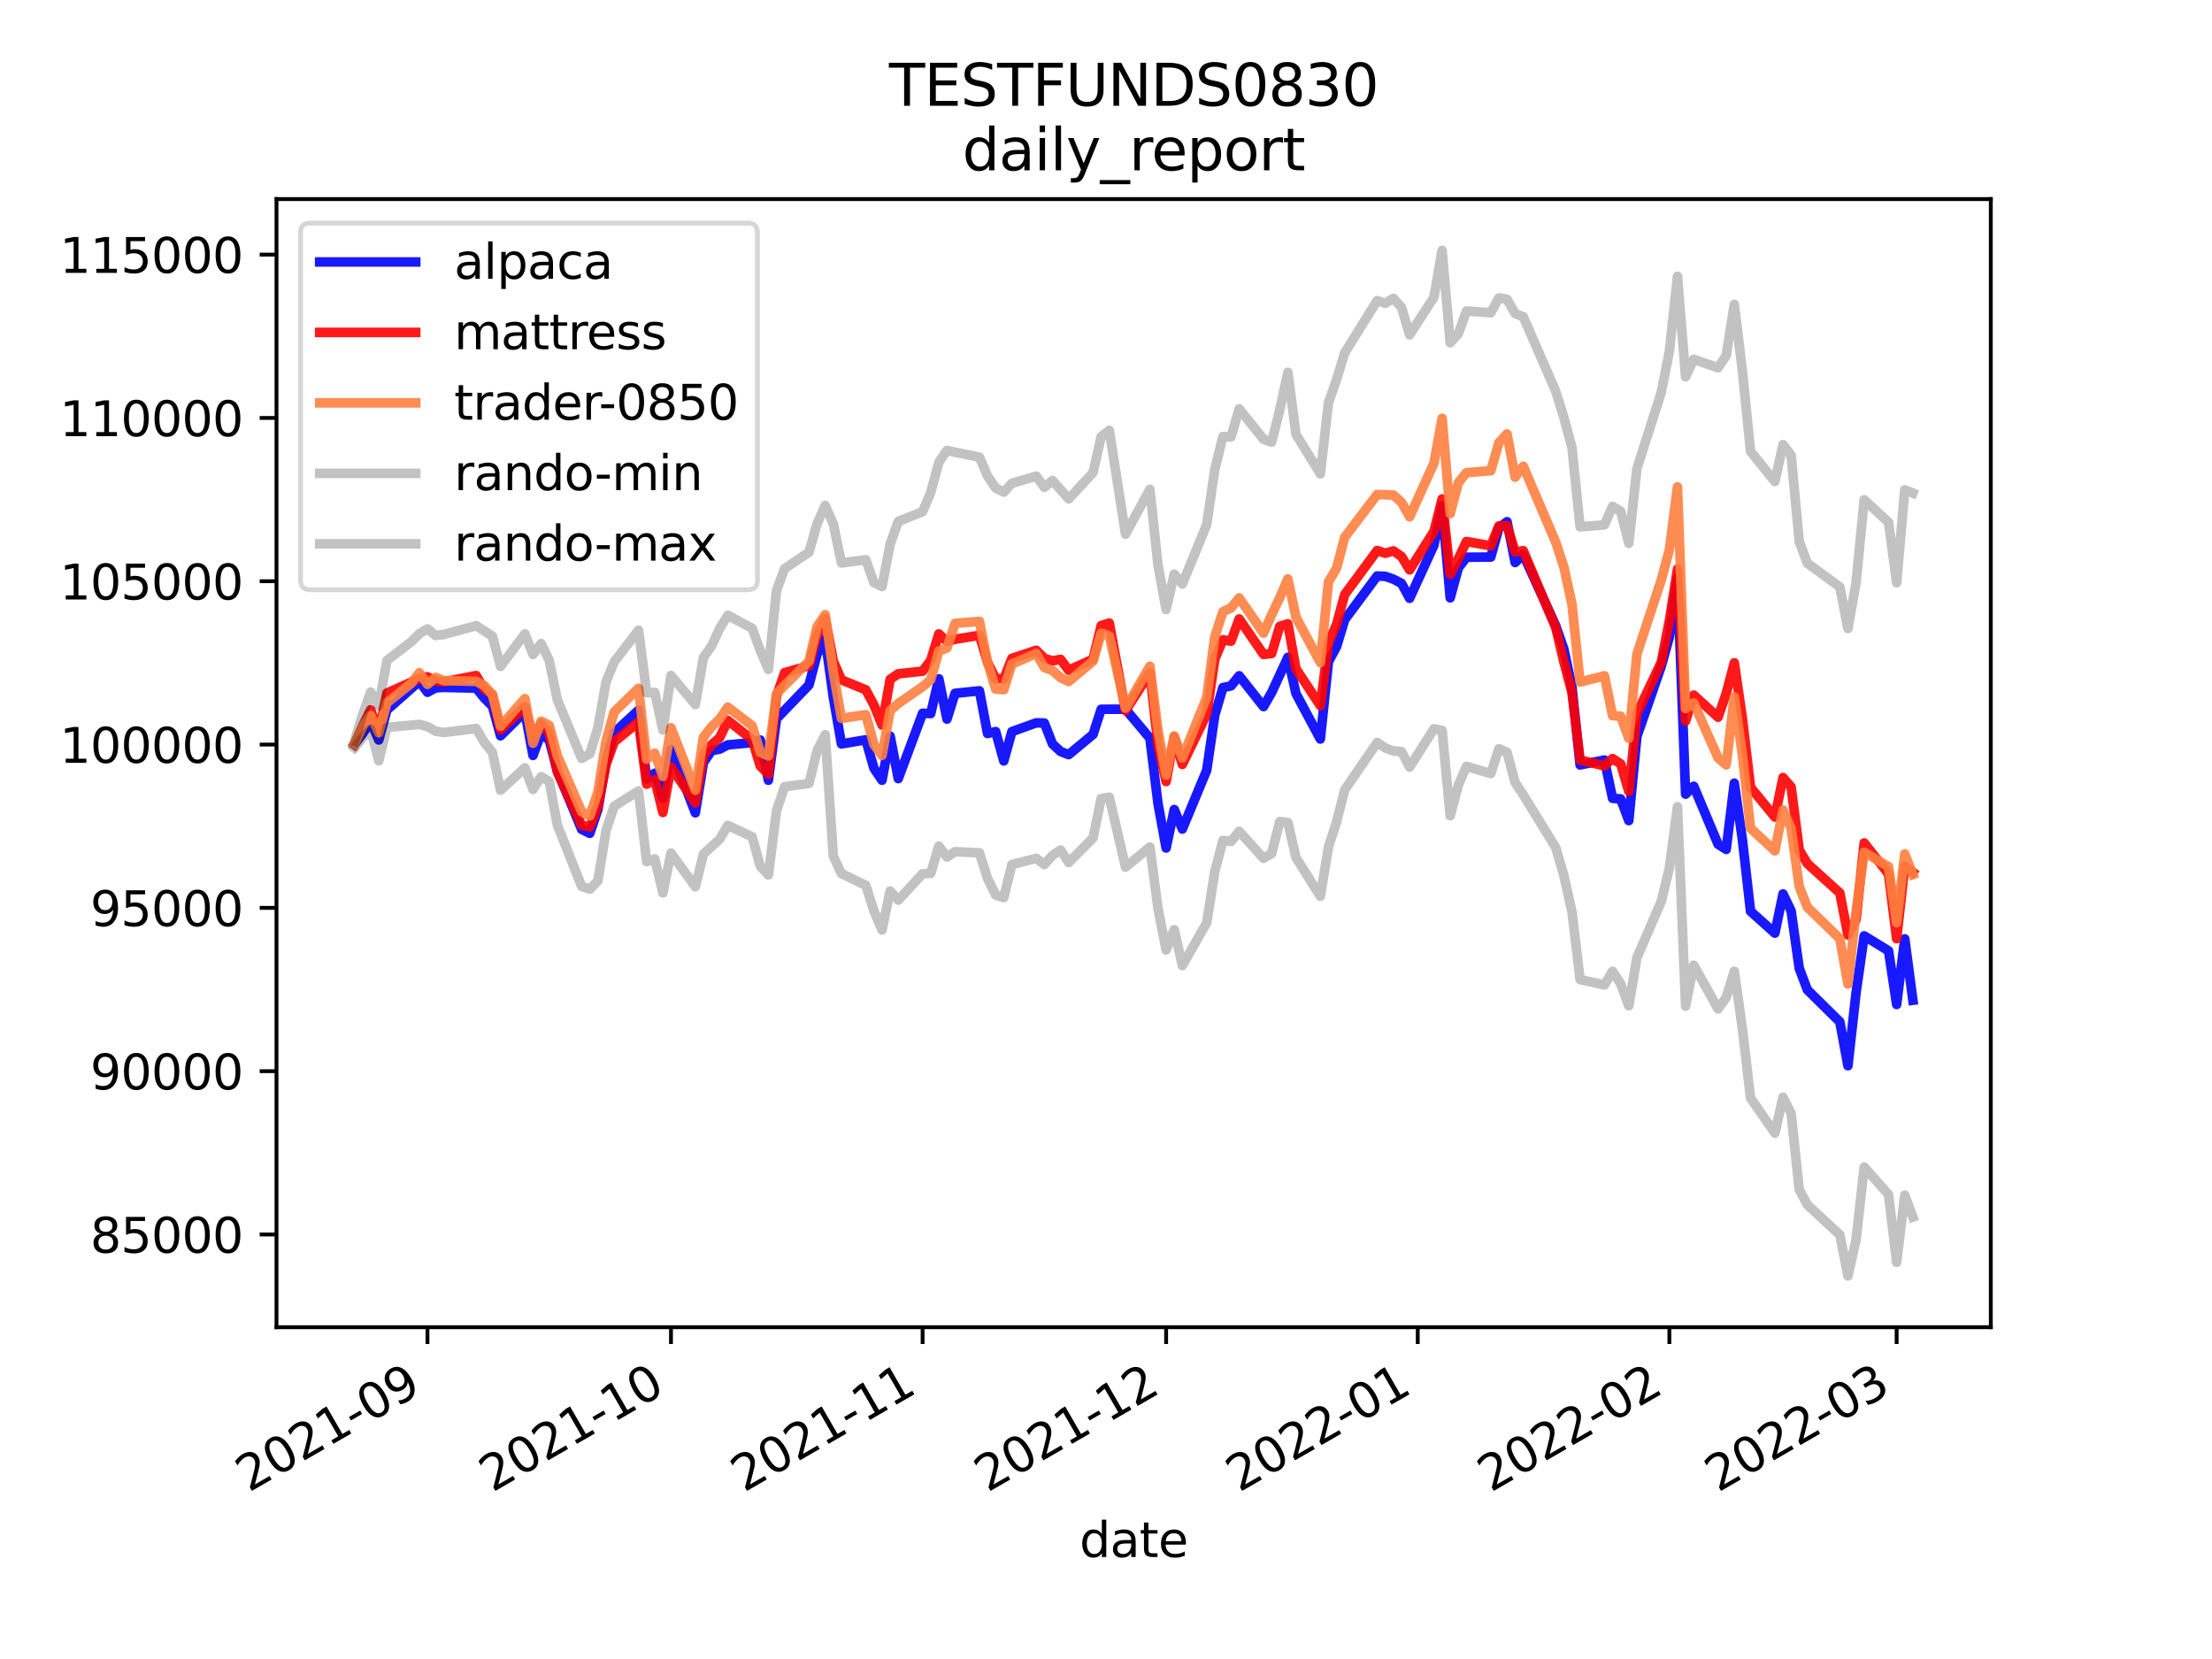 <?xml version="1.0" encoding="utf-8" standalone="no"?>
<!DOCTYPE svg PUBLIC "-//W3C//DTD SVG 1.1//EN"
  "http://www.w3.org/Graphics/SVG/1.1/DTD/svg11.dtd">
<svg height="345.6pt" version="1.1" viewBox="0 0 460.8 345.6" width="460.8pt" xmlns="http://www.w3.org/2000/svg" xmlns:xlink="http://www.w3.org/1999/xlink">
 <defs>
  <style type="text/css">*{stroke-linecap:butt;stroke-linejoin:round;}</style>
 </defs>
 <g id="figure_1">
  <g id="patch_1">
   <path d="M 0 345.6 
L 460.8 345.6 
L 460.8 0 
L 0 0 
z
" style="fill:#ffffff;"/>
  </g>
  <g id="axes_1">
   <g id="patch_2">
    <path d="M 57.6 276.48 
L 414.72 276.48 
L 414.72 41.472 
L 57.6 41.472 
z
" style="fill:#ffffff;"/>
   </g>
   <g id="matplotlib.axis_1">
    <g id="xtick_1">
     <g id="line2d_1">
      <defs>
       <path d="M 0 0 
L 0 3.5 
" id="mc2d775a2e8" style="stroke:#000000;stroke-width:0.8;"/>
      </defs>
      <g>
       <use style="stroke:#000000;stroke-width:0.8;" x="89.051" xlink:href="#mc2d775a2e8" y="276.48"/>
      </g>
     </g>
     <g id="text_1">
      <!-- 2021-09 -->
      <g transform="translate(51.826 310.952)rotate(-30)scale(0.1 -0.1)">
       <defs>
        <path d="M 1228 531 
L 3431 531 
L 3431 0 
L 469 0 
L 469 531 
Q 828 903 1448 1529 
Q 2069 2156 2228 2338 
Q 2531 2678 2651 2914 
Q 2772 3150 2772 3378 
Q 2772 3750 2511 3984 
Q 2250 4219 1831 4219 
Q 1534 4219 1204 4116 
Q 875 4013 500 3803 
L 500 4441 
Q 881 4594 1212 4672 
Q 1544 4750 1819 4750 
Q 2544 4750 2975 4387 
Q 3406 4025 3406 3419 
Q 3406 3131 3298 2873 
Q 3191 2616 2906 2266 
Q 2828 2175 2409 1742 
Q 1991 1309 1228 531 
z
" id="DejaVuSans-32" transform="scale(0.016)"/>
        <path d="M 2034 4250 
Q 1547 4250 1301 3770 
Q 1056 3291 1056 2328 
Q 1056 1369 1301 889 
Q 1547 409 2034 409 
Q 2525 409 2770 889 
Q 3016 1369 3016 2328 
Q 3016 3291 2770 3770 
Q 2525 4250 2034 4250 
z
M 2034 4750 
Q 2819 4750 3233 4129 
Q 3647 3509 3647 2328 
Q 3647 1150 3233 529 
Q 2819 -91 2034 -91 
Q 1250 -91 836 529 
Q 422 1150 422 2328 
Q 422 3509 836 4129 
Q 1250 4750 2034 4750 
z
" id="DejaVuSans-30" transform="scale(0.016)"/>
        <path d="M 794 531 
L 1825 531 
L 1825 4091 
L 703 3866 
L 703 4441 
L 1819 4666 
L 2450 4666 
L 2450 531 
L 3481 531 
L 3481 0 
L 794 0 
L 794 531 
z
" id="DejaVuSans-31" transform="scale(0.016)"/>
        <path d="M 313 2009 
L 1997 2009 
L 1997 1497 
L 313 1497 
L 313 2009 
z
" id="DejaVuSans-2d" transform="scale(0.016)"/>
        <path d="M 703 97 
L 703 672 
Q 941 559 1184 500 
Q 1428 441 1663 441 
Q 2288 441 2617 861 
Q 2947 1281 2994 2138 
Q 2813 1869 2534 1725 
Q 2256 1581 1919 1581 
Q 1219 1581 811 2004 
Q 403 2428 403 3163 
Q 403 3881 828 4315 
Q 1253 4750 1959 4750 
Q 2769 4750 3195 4129 
Q 3622 3509 3622 2328 
Q 3622 1225 3098 567 
Q 2575 -91 1691 -91 
Q 1453 -91 1209 -44 
Q 966 3 703 97 
z
M 1959 2075 
Q 2384 2075 2632 2365 
Q 2881 2656 2881 3163 
Q 2881 3666 2632 3958 
Q 2384 4250 1959 4250 
Q 1534 4250 1286 3958 
Q 1038 3666 1038 3163 
Q 1038 2656 1286 2365 
Q 1534 2075 1959 2075 
z
" id="DejaVuSans-39" transform="scale(0.016)"/>
       </defs>
       <use xlink:href="#DejaVuSans-32"/>
       <use x="63.623" xlink:href="#DejaVuSans-30"/>
       <use x="127.246" xlink:href="#DejaVuSans-32"/>
       <use x="190.869" xlink:href="#DejaVuSans-31"/>
       <use x="254.492" xlink:href="#DejaVuSans-2d"/>
       <use x="290.576" xlink:href="#DejaVuSans-30"/>
       <use x="354.199" xlink:href="#DejaVuSans-39"/>
      </g>
     </g>
    </g>
    <g id="xtick_2">
     <g id="line2d_2">
      <g>
       <use style="stroke:#000000;stroke-width:0.8;" x="139.778" xlink:href="#mc2d775a2e8" y="276.48"/>
      </g>
     </g>
     <g id="text_2">
      <!-- 2021-10 -->
      <g transform="translate(102.553 310.952)rotate(-30)scale(0.1 -0.1)">
       <use xlink:href="#DejaVuSans-32"/>
       <use x="63.623" xlink:href="#DejaVuSans-30"/>
       <use x="127.246" xlink:href="#DejaVuSans-32"/>
       <use x="190.869" xlink:href="#DejaVuSans-31"/>
       <use x="254.492" xlink:href="#DejaVuSans-2d"/>
       <use x="290.576" xlink:href="#DejaVuSans-31"/>
       <use x="354.199" xlink:href="#DejaVuSans-30"/>
      </g>
     </g>
    </g>
    <g id="xtick_3">
     <g id="line2d_3">
      <g>
       <use style="stroke:#000000;stroke-width:0.8;" x="192.196" xlink:href="#mc2d775a2e8" y="276.48"/>
      </g>
     </g>
     <g id="text_3">
      <!-- 2021-11 -->
      <g transform="translate(154.972 310.952)rotate(-30)scale(0.1 -0.1)">
       <use xlink:href="#DejaVuSans-32"/>
       <use x="63.623" xlink:href="#DejaVuSans-30"/>
       <use x="127.246" xlink:href="#DejaVuSans-32"/>
       <use x="190.869" xlink:href="#DejaVuSans-31"/>
       <use x="254.492" xlink:href="#DejaVuSans-2d"/>
       <use x="290.576" xlink:href="#DejaVuSans-31"/>
       <use x="354.199" xlink:href="#DejaVuSans-31"/>
      </g>
     </g>
    </g>
    <g id="xtick_4">
     <g id="line2d_4">
      <g>
       <use style="stroke:#000000;stroke-width:0.8;" x="242.924" xlink:href="#mc2d775a2e8" y="276.48"/>
      </g>
     </g>
     <g id="text_4">
      <!-- 2021-12 -->
      <g transform="translate(205.699 310.952)rotate(-30)scale(0.1 -0.1)">
       <use xlink:href="#DejaVuSans-32"/>
       <use x="63.623" xlink:href="#DejaVuSans-30"/>
       <use x="127.246" xlink:href="#DejaVuSans-32"/>
       <use x="190.869" xlink:href="#DejaVuSans-31"/>
       <use x="254.492" xlink:href="#DejaVuSans-2d"/>
       <use x="290.576" xlink:href="#DejaVuSans-31"/>
       <use x="354.199" xlink:href="#DejaVuSans-32"/>
      </g>
     </g>
    </g>
    <g id="xtick_5">
     <g id="line2d_5">
      <g>
       <use style="stroke:#000000;stroke-width:0.8;" x="295.342" xlink:href="#mc2d775a2e8" y="276.48"/>
      </g>
     </g>
     <g id="text_5">
      <!-- 2022-01 -->
      <g transform="translate(258.117 310.952)rotate(-30)scale(0.1 -0.1)">
       <use xlink:href="#DejaVuSans-32"/>
       <use x="63.623" xlink:href="#DejaVuSans-30"/>
       <use x="127.246" xlink:href="#DejaVuSans-32"/>
       <use x="190.869" xlink:href="#DejaVuSans-32"/>
       <use x="254.492" xlink:href="#DejaVuSans-2d"/>
       <use x="290.576" xlink:href="#DejaVuSans-30"/>
       <use x="354.199" xlink:href="#DejaVuSans-31"/>
      </g>
     </g>
    </g>
    <g id="xtick_6">
     <g id="line2d_6">
      <g>
       <use style="stroke:#000000;stroke-width:0.8;" x="347.76" xlink:href="#mc2d775a2e8" y="276.48"/>
      </g>
     </g>
     <g id="text_6">
      <!-- 2022-02 -->
      <g transform="translate(310.535 310.952)rotate(-30)scale(0.1 -0.1)">
       <use xlink:href="#DejaVuSans-32"/>
       <use x="63.623" xlink:href="#DejaVuSans-30"/>
       <use x="127.246" xlink:href="#DejaVuSans-32"/>
       <use x="190.869" xlink:href="#DejaVuSans-32"/>
       <use x="254.492" xlink:href="#DejaVuSans-2d"/>
       <use x="290.576" xlink:href="#DejaVuSans-30"/>
       <use x="354.199" xlink:href="#DejaVuSans-32"/>
      </g>
     </g>
    </g>
    <g id="xtick_7">
     <g id="line2d_7">
      <g>
       <use style="stroke:#000000;stroke-width:0.8;" x="395.105" xlink:href="#mc2d775a2e8" y="276.48"/>
      </g>
     </g>
     <g id="text_7">
      <!-- 2022-03 -->
      <g transform="translate(357.881 310.952)rotate(-30)scale(0.1 -0.1)">
       <defs>
        <path d="M 2597 2516 
Q 3050 2419 3304 2112 
Q 3559 1806 3559 1356 
Q 3559 666 3084 287 
Q 2609 -91 1734 -91 
Q 1441 -91 1130 -33 
Q 819 25 488 141 
L 488 750 
Q 750 597 1062 519 
Q 1375 441 1716 441 
Q 2309 441 2620 675 
Q 2931 909 2931 1356 
Q 2931 1769 2642 2001 
Q 2353 2234 1838 2234 
L 1294 2234 
L 1294 2753 
L 1863 2753 
Q 2328 2753 2575 2939 
Q 2822 3125 2822 3475 
Q 2822 3834 2567 4026 
Q 2313 4219 1838 4219 
Q 1578 4219 1281 4162 
Q 984 4106 628 3988 
L 628 4550 
Q 988 4650 1302 4700 
Q 1616 4750 1894 4750 
Q 2613 4750 3031 4423 
Q 3450 4097 3450 3541 
Q 3450 3153 3228 2886 
Q 3006 2619 2597 2516 
z
" id="DejaVuSans-33" transform="scale(0.016)"/>
       </defs>
       <use xlink:href="#DejaVuSans-32"/>
       <use x="63.623" xlink:href="#DejaVuSans-30"/>
       <use x="127.246" xlink:href="#DejaVuSans-32"/>
       <use x="190.869" xlink:href="#DejaVuSans-32"/>
       <use x="254.492" xlink:href="#DejaVuSans-2d"/>
       <use x="290.576" xlink:href="#DejaVuSans-30"/>
       <use x="354.199" xlink:href="#DejaVuSans-33"/>
      </g>
     </g>
    </g>
    <g id="text_8">
     <!-- date -->
     <g transform="translate(224.885 324.351)scale(0.1 -0.1)">
      <defs>
       <path d="M 2906 2969 
L 2906 4863 
L 3481 4863 
L 3481 0 
L 2906 0 
L 2906 525 
Q 2725 213 2448 61 
Q 2172 -91 1784 -91 
Q 1150 -91 751 415 
Q 353 922 353 1747 
Q 353 2572 751 3078 
Q 1150 3584 1784 3584 
Q 2172 3584 2448 3432 
Q 2725 3281 2906 2969 
z
M 947 1747 
Q 947 1113 1208 752 
Q 1469 391 1925 391 
Q 2381 391 2643 752 
Q 2906 1113 2906 1747 
Q 2906 2381 2643 2742 
Q 2381 3103 1925 3103 
Q 1469 3103 1208 2742 
Q 947 2381 947 1747 
z
" id="DejaVuSans-64" transform="scale(0.016)"/>
       <path d="M 2194 1759 
Q 1497 1759 1228 1600 
Q 959 1441 959 1056 
Q 959 750 1161 570 
Q 1363 391 1709 391 
Q 2188 391 2477 730 
Q 2766 1069 2766 1631 
L 2766 1759 
L 2194 1759 
z
M 3341 1997 
L 3341 0 
L 2766 0 
L 2766 531 
Q 2569 213 2275 61 
Q 1981 -91 1556 -91 
Q 1019 -91 701 211 
Q 384 513 384 1019 
Q 384 1609 779 1909 
Q 1175 2209 1959 2209 
L 2766 2209 
L 2766 2266 
Q 2766 2663 2505 2880 
Q 2244 3097 1772 3097 
Q 1472 3097 1187 3025 
Q 903 2953 641 2809 
L 641 3341 
Q 956 3463 1253 3523 
Q 1550 3584 1831 3584 
Q 2591 3584 2966 3190 
Q 3341 2797 3341 1997 
z
" id="DejaVuSans-61" transform="scale(0.016)"/>
       <path d="M 1172 4494 
L 1172 3500 
L 2356 3500 
L 2356 3053 
L 1172 3053 
L 1172 1153 
Q 1172 725 1289 603 
Q 1406 481 1766 481 
L 2356 481 
L 2356 0 
L 1766 0 
Q 1100 0 847 248 
Q 594 497 594 1153 
L 594 3053 
L 172 3053 
L 172 3500 
L 594 3500 
L 594 4494 
L 1172 4494 
z
" id="DejaVuSans-74" transform="scale(0.016)"/>
       <path d="M 3597 1894 
L 3597 1613 
L 953 1613 
Q 991 1019 1311 708 
Q 1631 397 2203 397 
Q 2534 397 2845 478 
Q 3156 559 3463 722 
L 3463 178 
Q 3153 47 2828 -22 
Q 2503 -91 2169 -91 
Q 1331 -91 842 396 
Q 353 884 353 1716 
Q 353 2575 817 3079 
Q 1281 3584 2069 3584 
Q 2775 3584 3186 3129 
Q 3597 2675 3597 1894 
z
M 3022 2063 
Q 3016 2534 2758 2815 
Q 2500 3097 2075 3097 
Q 1594 3097 1305 2825 
Q 1016 2553 972 2059 
L 3022 2063 
z
" id="DejaVuSans-65" transform="scale(0.016)"/>
      </defs>
      <use xlink:href="#DejaVuSans-64"/>
      <use x="63.477" xlink:href="#DejaVuSans-61"/>
      <use x="124.756" xlink:href="#DejaVuSans-74"/>
      <use x="163.965" xlink:href="#DejaVuSans-65"/>
     </g>
    </g>
   </g>
   <g id="matplotlib.axis_2">
    <g id="ytick_1">
     <g id="line2d_8">
      <defs>
       <path d="M 0 0 
L -3.5 0 
" id="m4d25ac4811" style="stroke:#000000;stroke-width:0.8;"/>
      </defs>
      <g>
       <use style="stroke:#000000;stroke-width:0.8;" x="57.6" xlink:href="#m4d25ac4811" y="257.164"/>
      </g>
     </g>
     <g id="text_9">
      <!-- 85000 -->
      <g transform="translate(18.788 260.963)scale(0.1 -0.1)">
       <defs>
        <path d="M 2034 2216 
Q 1584 2216 1326 1975 
Q 1069 1734 1069 1313 
Q 1069 891 1326 650 
Q 1584 409 2034 409 
Q 2484 409 2743 651 
Q 3003 894 3003 1313 
Q 3003 1734 2745 1975 
Q 2488 2216 2034 2216 
z
M 1403 2484 
Q 997 2584 770 2862 
Q 544 3141 544 3541 
Q 544 4100 942 4425 
Q 1341 4750 2034 4750 
Q 2731 4750 3128 4425 
Q 3525 4100 3525 3541 
Q 3525 3141 3298 2862 
Q 3072 2584 2669 2484 
Q 3125 2378 3379 2068 
Q 3634 1759 3634 1313 
Q 3634 634 3220 271 
Q 2806 -91 2034 -91 
Q 1263 -91 848 271 
Q 434 634 434 1313 
Q 434 1759 690 2068 
Q 947 2378 1403 2484 
z
M 1172 3481 
Q 1172 3119 1398 2916 
Q 1625 2713 2034 2713 
Q 2441 2713 2670 2916 
Q 2900 3119 2900 3481 
Q 2900 3844 2670 4047 
Q 2441 4250 2034 4250 
Q 1625 4250 1398 4047 
Q 1172 3844 1172 3481 
z
" id="DejaVuSans-38" transform="scale(0.016)"/>
        <path d="M 691 4666 
L 3169 4666 
L 3169 4134 
L 1269 4134 
L 1269 2991 
Q 1406 3038 1543 3061 
Q 1681 3084 1819 3084 
Q 2600 3084 3056 2656 
Q 3513 2228 3513 1497 
Q 3513 744 3044 326 
Q 2575 -91 1722 -91 
Q 1428 -91 1123 -41 
Q 819 9 494 109 
L 494 744 
Q 775 591 1075 516 
Q 1375 441 1709 441 
Q 2250 441 2565 725 
Q 2881 1009 2881 1497 
Q 2881 1984 2565 2268 
Q 2250 2553 1709 2553 
Q 1456 2553 1204 2497 
Q 953 2441 691 2322 
L 691 4666 
z
" id="DejaVuSans-35" transform="scale(0.016)"/>
       </defs>
       <use xlink:href="#DejaVuSans-38"/>
       <use x="63.623" xlink:href="#DejaVuSans-35"/>
       <use x="127.246" xlink:href="#DejaVuSans-30"/>
       <use x="190.869" xlink:href="#DejaVuSans-30"/>
       <use x="254.492" xlink:href="#DejaVuSans-30"/>
      </g>
     </g>
    </g>
    <g id="ytick_2">
     <g id="line2d_9">
      <g>
       <use style="stroke:#000000;stroke-width:0.8;" x="57.6" xlink:href="#m4d25ac4811" y="223.144"/>
      </g>
     </g>
     <g id="text_10">
      <!-- 90000 -->
      <g transform="translate(18.788 226.943)scale(0.1 -0.1)">
       <use xlink:href="#DejaVuSans-39"/>
       <use x="63.623" xlink:href="#DejaVuSans-30"/>
       <use x="127.246" xlink:href="#DejaVuSans-30"/>
       <use x="190.869" xlink:href="#DejaVuSans-30"/>
       <use x="254.492" xlink:href="#DejaVuSans-30"/>
      </g>
     </g>
    </g>
    <g id="ytick_3">
     <g id="line2d_10">
      <g>
       <use style="stroke:#000000;stroke-width:0.8;" x="57.6" xlink:href="#m4d25ac4811" y="189.124"/>
      </g>
     </g>
     <g id="text_11">
      <!-- 95000 -->
      <g transform="translate(18.788 192.923)scale(0.1 -0.1)">
       <use xlink:href="#DejaVuSans-39"/>
       <use x="63.623" xlink:href="#DejaVuSans-35"/>
       <use x="127.246" xlink:href="#DejaVuSans-30"/>
       <use x="190.869" xlink:href="#DejaVuSans-30"/>
       <use x="254.492" xlink:href="#DejaVuSans-30"/>
      </g>
     </g>
    </g>
    <g id="ytick_4">
     <g id="line2d_11">
      <g>
       <use style="stroke:#000000;stroke-width:0.8;" x="57.6" xlink:href="#m4d25ac4811" y="155.103"/>
      </g>
     </g>
     <g id="text_12">
      <!-- 100000 -->
      <g transform="translate(12.425 158.903)scale(0.1 -0.1)">
       <use xlink:href="#DejaVuSans-31"/>
       <use x="63.623" xlink:href="#DejaVuSans-30"/>
       <use x="127.246" xlink:href="#DejaVuSans-30"/>
       <use x="190.869" xlink:href="#DejaVuSans-30"/>
       <use x="254.492" xlink:href="#DejaVuSans-30"/>
       <use x="318.115" xlink:href="#DejaVuSans-30"/>
      </g>
     </g>
    </g>
    <g id="ytick_5">
     <g id="line2d_12">
      <g>
       <use style="stroke:#000000;stroke-width:0.8;" x="57.6" xlink:href="#m4d25ac4811" y="121.083"/>
      </g>
     </g>
     <g id="text_13">
      <!-- 105000 -->
      <g transform="translate(12.425 124.882)scale(0.1 -0.1)">
       <use xlink:href="#DejaVuSans-31"/>
       <use x="63.623" xlink:href="#DejaVuSans-30"/>
       <use x="127.246" xlink:href="#DejaVuSans-35"/>
       <use x="190.869" xlink:href="#DejaVuSans-30"/>
       <use x="254.492" xlink:href="#DejaVuSans-30"/>
       <use x="318.115" xlink:href="#DejaVuSans-30"/>
      </g>
     </g>
    </g>
    <g id="ytick_6">
     <g id="line2d_13">
      <g>
       <use style="stroke:#000000;stroke-width:0.8;" x="57.6" xlink:href="#m4d25ac4811" y="87.063"/>
      </g>
     </g>
     <g id="text_14">
      <!-- 110000 -->
      <g transform="translate(12.425 90.862)scale(0.1 -0.1)">
       <use xlink:href="#DejaVuSans-31"/>
       <use x="63.623" xlink:href="#DejaVuSans-31"/>
       <use x="127.246" xlink:href="#DejaVuSans-30"/>
       <use x="190.869" xlink:href="#DejaVuSans-30"/>
       <use x="254.492" xlink:href="#DejaVuSans-30"/>
       <use x="318.115" xlink:href="#DejaVuSans-30"/>
      </g>
     </g>
    </g>
    <g id="ytick_7">
     <g id="line2d_14">
      <g>
       <use style="stroke:#000000;stroke-width:0.8;" x="57.6" xlink:href="#m4d25ac4811" y="53.043"/>
      </g>
     </g>
     <g id="text_15">
      <!-- 115000 -->
      <g transform="translate(12.425 56.842)scale(0.1 -0.1)">
       <use xlink:href="#DejaVuSans-31"/>
       <use x="63.623" xlink:href="#DejaVuSans-31"/>
       <use x="127.246" xlink:href="#DejaVuSans-35"/>
       <use x="190.869" xlink:href="#DejaVuSans-30"/>
       <use x="254.492" xlink:href="#DejaVuSans-30"/>
       <use x="318.115" xlink:href="#DejaVuSans-30"/>
      </g>
     </g>
    </g>
   </g>
   <g id="line2d_15">
    <path clip-path="url(#p0d7fbc4f6e)" d="M 73.833 155.103 
L 75.524 152.842 
L 77.215 150.296 
L 78.905 154.153 
L 80.596 147.905 
L 87.36 141.93 
L 89.051 144.213 
L 90.742 143.291 
L 92.433 143.198 
L 99.196 143.343 
L 100.887 145.418 
L 102.578 147.103 
L 104.269 153.279 
L 109.342 148.273 
L 111.033 157.363 
L 112.724 152.803 
L 114.415 154.185 
L 116.105 160.591 
L 121.178 172.777 
L 122.869 173.597 
L 124.56 168.607 
L 126.251 158.606 
L 127.942 152.618 
L 133.015 147.943 
L 134.705 162.301 
L 136.396 161.077 
L 138.087 166.302 
L 139.778 156.107 
L 144.851 169.328 
L 146.542 158.841 
L 148.233 156.387 
L 149.924 156.052 
L 151.615 155.175 
L 156.687 154.701 
L 158.378 154.163 
L 160.069 162.542 
L 161.76 149.722 
L 168.524 142.699 
L 170.215 136.254 
L 171.905 133.034 
L 173.596 145.271 
L 175.287 154.969 
L 180.36 154.114 
L 182.051 160.029 
L 183.742 162.539 
L 185.433 153.345 
L 187.124 162.195 
L 192.196 148.588 
L 193.887 148.648 
L 195.578 141.412 
L 197.269 149.794 
L 198.96 144.434 
L 204.033 143.904 
L 205.724 152.796 
L 207.415 152.4 
L 209.105 158.516 
L 210.796 152.412 
L 215.869 150.579 
L 217.56 150.625 
L 219.251 154.974 
L 220.942 156.552 
L 222.633 157.204 
L 227.705 152.988 
L 229.396 147.751 
L 234.469 147.745 
L 239.542 153.782 
L 241.233 167.397 
L 242.924 176.653 
L 244.615 168.643 
L 246.305 172.705 
L 251.378 160.46 
L 253.069 148.951 
L 254.76 143.23 
L 256.451 142.881 
L 258.142 140.777 
L 263.215 147.198 
L 264.905 144.259 
L 268.287 136.937 
L 269.978 144.499 
L 275.051 153.952 
L 276.742 137.853 
L 278.433 134.709 
L 280.124 129.088 
L 286.887 119.992 
L 288.578 120.062 
L 290.269 120.65 
L 291.96 121.531 
L 293.651 124.635 
L 298.724 113.552 
L 300.415 105.381 
L 302.105 124.546 
L 303.796 118.319 
L 305.487 116.08 
L 310.56 116.045 
L 312.251 109.947 
L 313.942 108.685 
L 315.633 117.18 
L 317.324 115.513 
L 324.087 130.349 
L 325.778 135.202 
L 327.469 143.077 
L 329.16 159.349 
L 334.233 158.327 
L 335.924 166.297 
L 337.615 166.431 
L 339.305 170.949 
L 340.996 153.428 
L 346.069 138.782 
L 347.76 132.693 
L 349.451 120.469 
L 351.142 165.432 
L 352.833 163.788 
L 357.905 175.864 
L 359.596 176.947 
L 361.287 163.149 
L 362.978 174.955 
L 364.669 189.84 
L 369.742 194.389 
L 371.433 186.229 
L 373.124 189.763 
L 374.815 201.72 
L 376.505 206.202 
L 383.269 212.871 
L 384.96 222.011 
L 386.651 206.814 
L 388.342 194.96 
L 393.415 198.07 
L 395.105 209.247 
L 396.796 195.584 
L 398.487 208.371 
L 398.487 208.371 
" style="fill:none;stroke:#0000ff;stroke-linecap:square;stroke-opacity:0.9;stroke-width:2;"/>
   </g>
   <g id="line2d_16">
    <path clip-path="url(#p0d7fbc4f6e)" d="M 73.833 155.103 
L 75.524 151.253 
L 77.215 147.872 
L 78.905 152.605 
L 80.596 144.389 
L 87.36 141.344 
L 89.051 140.983 
L 90.742 141.873 
L 92.433 142.053 
L 99.196 140.729 
L 100.887 143.539 
L 102.578 144.72 
L 104.269 152.015 
L 109.342 147.191 
L 111.033 153.359 
L 112.724 150.735 
L 114.415 152.711 
L 116.105 160.839 
L 121.178 171.921 
L 122.869 172.247 
L 124.56 167.96 
L 126.251 159.27 
L 127.942 154.559 
L 133.015 150.389 
L 134.705 163.365 
L 136.396 162.419 
L 138.087 169.254 
L 139.778 159.78 
L 144.851 167.252 
L 146.542 157.319 
L 148.233 155.137 
L 149.924 153.669 
L 151.615 150.083 
L 156.687 154.071 
L 158.378 159.577 
L 160.069 161.278 
L 161.76 145.013 
L 163.451 140.126 
L 168.524 138.685 
L 170.215 132.344 
L 171.905 128.783 
L 173.596 137.72 
L 175.287 141.624 
L 180.36 143.7 
L 182.051 146.86 
L 183.742 151.027 
L 185.433 141.507 
L 187.124 140.364 
L 192.196 139.816 
L 193.887 137.566 
L 195.578 132.056 
L 197.269 133.593 
L 198.96 133.169 
L 204.033 132.348 
L 205.724 137.972 
L 207.415 141.39 
L 209.105 141.437 
L 210.796 137.158 
L 215.869 135.464 
L 217.56 137.147 
L 219.251 137.666 
L 220.942 137.36 
L 222.633 139.62 
L 227.705 137.302 
L 229.396 130.319 
L 231.087 129.79 
L 234.469 148.045 
L 239.542 140.17 
L 241.233 155.13 
L 242.924 162.809 
L 244.615 153.532 
L 246.305 159.242 
L 251.378 148.784 
L 253.069 137.309 
L 254.76 133.29 
L 256.451 133.558 
L 258.142 128.933 
L 263.215 136.329 
L 264.905 136.144 
L 266.596 130.476 
L 268.287 129.964 
L 269.978 139.322 
L 275.051 147.006 
L 276.742 133.931 
L 278.433 130.074 
L 280.124 123.851 
L 286.887 114.681 
L 288.578 115.252 
L 290.269 114.757 
L 291.96 115.934 
L 293.651 118.716 
L 298.724 110.683 
L 300.415 103.947 
L 302.105 119.607 
L 303.796 116.396 
L 305.487 112.799 
L 310.56 113.708 
L 312.251 109.557 
L 313.942 109.499 
L 315.633 114.99 
L 317.324 114.718 
L 324.087 130.749 
L 325.778 137.877 
L 327.469 144.293 
L 329.16 158.323 
L 334.233 159.555 
L 335.924 158.025 
L 337.615 159.126 
L 339.305 164.852 
L 340.996 148.673 
L 346.069 137.964 
L 347.76 129.294 
L 349.451 118.544 
L 351.142 150.21 
L 352.833 144.804 
L 357.905 149.403 
L 359.596 144.472 
L 361.287 138.064 
L 362.978 149.726 
L 364.669 164.025 
L 369.742 170.198 
L 371.433 161.976 
L 373.124 163.94 
L 374.815 177.046 
L 376.505 179.897 
L 383.269 186.021 
L 384.96 194.784 
L 386.651 191.559 
L 388.342 175.596 
L 393.415 182.051 
L 395.105 195.549 
L 396.796 180.441 
L 398.487 181.702 
L 398.487 181.702 
" style="fill:none;stroke:#ff0000;stroke-linecap:square;stroke-opacity:0.9;stroke-width:2;"/>
   </g>
   <g id="line2d_17">
    <path clip-path="url(#p0d7fbc4f6e)" d="M 73.833 155.103 
L 75.524 151.38 
L 77.215 149.059 
L 78.905 152.638 
L 80.596 146.425 
L 85.669 142.338 
L 87.36 140.139 
L 89.051 142.563 
L 90.742 141.118 
L 92.433 141.789 
L 99.196 141.935 
L 100.887 142.817 
L 102.578 144.694 
L 104.269 151.289 
L 109.342 145.523 
L 111.033 154.828 
L 112.724 150.255 
L 114.415 151.108 
L 116.105 157.441 
L 121.178 169.119 
L 122.869 169.972 
L 124.56 165.003 
L 126.251 154.353 
L 127.942 148.321 
L 133.015 143.386 
L 134.705 158.151 
L 136.396 156.902 
L 138.087 161.739 
L 139.778 151.605 
L 144.851 164.614 
L 146.542 153.571 
L 148.233 151.396 
L 149.924 149.794 
L 151.615 147.306 
L 156.687 151.19 
L 158.378 156.73 
L 160.069 157.475 
L 161.76 144.492 
L 168.524 137.723 
L 170.215 130.528 
L 171.905 128.058 
L 173.596 140.087 
L 175.287 149.63 
L 180.36 148.887 
L 182.051 155.112 
L 183.742 157.365 
L 185.433 148.031 
L 187.124 146.55 
L 192.196 143.049 
L 193.887 141.616 
L 195.578 135.64 
L 197.269 134.962 
L 198.96 129.857 
L 204.033 129.445 
L 205.724 137.991 
L 207.415 143.542 
L 209.105 143.677 
L 210.796 138.338 
L 215.869 136.15 
L 217.56 139.061 
L 219.251 139.678 
L 220.942 141.162 
L 222.633 141.974 
L 227.705 137.718 
L 229.396 131.932 
L 231.087 132.487 
L 234.469 147.522 
L 239.542 138.788 
L 241.233 152.181 
L 242.924 161.474 
L 244.615 153.304 
L 246.305 157.891 
L 251.378 145.272 
L 253.069 132.637 
L 254.76 127.42 
L 256.451 126.635 
L 258.142 124.554 
L 263.215 131.887 
L 264.905 128.058 
L 266.596 124.506 
L 268.287 120.589 
L 269.978 128.587 
L 275.051 138.013 
L 276.742 121.219 
L 278.433 118.362 
L 280.124 111.918 
L 286.887 103.011 
L 290.269 103.138 
L 291.96 104.649 
L 293.651 107.654 
L 298.724 96.478 
L 300.415 87.145 
L 302.105 106.999 
L 303.796 100.566 
L 305.487 98.463 
L 310.56 98.065 
L 312.251 92.222 
L 313.942 90.394 
L 315.633 99.398 
L 317.324 97.126 
L 324.087 112.964 
L 325.778 118.077 
L 327.469 125.865 
L 329.16 142.079 
L 334.233 140.78 
L 335.924 149.08 
L 337.615 149.2 
L 339.305 153.792 
L 340.996 136.253 
L 346.069 120.832 
L 347.76 114.552 
L 349.451 101.438 
L 351.142 147.59 
L 352.833 146.425 
L 357.905 157.881 
L 359.596 159.334 
L 361.287 145.189 
L 362.978 157.331 
L 364.669 172.554 
L 369.742 177.237 
L 371.433 168.733 
L 373.124 172.545 
L 374.815 184.689 
L 376.505 188.987 
L 383.269 195.544 
L 384.96 204.993 
L 386.651 189.908 
L 388.342 177.548 
L 393.415 180.547 
L 395.105 192.211 
L 396.796 177.881 
L 398.487 182.186 
L 398.487 182.186 
" style="fill:none;stroke:#ff8040;stroke-linecap:square;stroke-opacity:0.9;stroke-width:2;"/>
   </g>
   <g id="line2d_18">
    <path clip-path="url(#p0d7fbc4f6e)" d="M 73.833 155.784 
L 75.524 153.693 
L 77.215 151.932 
L 78.905 158.488 
L 80.596 151.519 
L 87.36 150.907 
L 89.051 151.355 
L 90.742 152.336 
L 92.433 152.594 
L 99.196 151.76 
L 100.887 154.652 
L 102.578 156.714 
L 104.269 164.616 
L 109.342 159.952 
L 111.033 164.46 
L 112.724 161.799 
L 114.415 162.779 
L 116.105 171.874 
L 121.178 184.655 
L 122.869 185.226 
L 124.56 183.486 
L 126.251 172.993 
L 127.942 167.948 
L 133.015 164.757 
L 134.705 179.49 
L 136.396 178.925 
L 138.087 185.993 
L 139.778 177.712 
L 144.851 184.729 
L 146.542 177.917 
L 149.924 174.805 
L 151.615 171.953 
L 156.687 174.311 
L 158.378 180.451 
L 160.069 182.273 
L 161.76 168.908 
L 163.451 163.885 
L 168.524 163.199 
L 170.215 156.383 
L 171.905 153.054 
L 173.596 178.354 
L 175.287 181.987 
L 180.36 184.427 
L 182.051 189.727 
L 183.742 193.735 
L 185.433 185.608 
L 187.124 187.516 
L 192.196 182.023 
L 193.887 181.93 
L 195.578 176.267 
L 197.269 178.532 
L 198.96 177.426 
L 204.033 177.661 
L 205.724 182.988 
L 207.415 186.444 
L 209.105 186.981 
L 210.796 180.101 
L 215.869 178.816 
L 217.56 180.107 
L 219.251 178.188 
L 220.942 177.062 
L 222.633 179.681 
L 227.705 174.545 
L 229.396 166.356 
L 231.087 166.069 
L 234.469 180.633 
L 239.542 176.443 
L 241.233 189.28 
L 242.924 197.889 
L 244.615 193.678 
L 246.305 201.146 
L 251.378 192.233 
L 253.069 181.504 
L 254.76 175.063 
L 256.451 175.297 
L 258.142 173.181 
L 263.215 178.796 
L 264.905 177.808 
L 266.596 171.142 
L 268.287 171.36 
L 269.978 178.66 
L 275.051 186.701 
L 276.742 176.45 
L 278.433 171.215 
L 280.124 164.548 
L 286.887 154.678 
L 288.578 155.806 
L 290.269 156.439 
L 291.96 156.572 
L 293.651 159.804 
L 298.724 151.81 
L 300.415 152.157 
L 302.105 169.937 
L 303.796 163.568 
L 305.487 159.644 
L 310.56 161.158 
L 312.251 155.974 
L 313.942 156.724 
L 315.633 163.042 
L 317.324 165.581 
L 324.087 176.578 
L 325.778 182.365 
L 327.469 189.962 
L 329.16 204.057 
L 334.233 205.18 
L 335.924 202.33 
L 337.615 204.927 
L 339.305 209.522 
L 340.996 199.523 
L 346.069 187.787 
L 347.76 180.828 
L 349.451 168.072 
L 351.142 209.602 
L 352.833 201.064 
L 357.905 210.163 
L 359.596 207.789 
L 361.287 202.319 
L 362.978 214.363 
L 364.669 228.741 
L 369.742 236.048 
L 371.433 228.574 
L 373.124 231.931 
L 374.815 247.82 
L 376.505 250.976 
L 383.269 257.24 
L 384.96 265.798 
L 386.651 258.275 
L 388.342 243.12 
L 393.415 248.846 
L 395.105 262.959 
L 396.796 248.969 
L 398.487 253.559 
L 398.487 253.559 
" style="fill:none;stroke:#0d0d0d;stroke-linecap:square;stroke-opacity:0.25;stroke-width:2;"/>
   </g>
   <g id="line2d_19">
    <path clip-path="url(#p0d7fbc4f6e)" d="M 73.833 154.423 
L 75.524 148.961 
L 77.215 144.166 
L 78.905 147.083 
L 80.596 137.595 
L 85.669 133.691 
L 87.36 132.021 
L 89.051 131.004 
L 90.742 132.391 
L 92.433 132.174 
L 99.196 130.348 
L 102.578 132.523 
L 104.269 138.837 
L 109.342 132.039 
L 111.033 136.345 
L 112.724 134.062 
L 114.415 137.586 
L 116.105 145.797 
L 121.178 158.001 
L 122.869 157.033 
L 124.56 151.557 
L 126.251 142.022 
L 127.942 137.895 
L 133.015 131.281 
L 134.705 144.305 
L 136.396 144.244 
L 138.087 152.084 
L 139.778 140.714 
L 144.851 146.773 
L 146.542 136.938 
L 148.233 134.564 
L 149.924 130.931 
L 151.615 128.178 
L 156.687 130.889 
L 158.378 135.517 
L 160.069 139.448 
L 161.76 123.025 
L 163.451 118.46 
L 168.524 115.032 
L 170.215 109.102 
L 171.905 105.288 
L 173.596 109.156 
L 175.287 117.272 
L 180.36 116.609 
L 182.051 121.374 
L 183.742 122.188 
L 185.433 113.369 
L 187.124 108.626 
L 192.196 106.585 
L 193.887 102.61 
L 195.578 96.315 
L 197.269 93.832 
L 198.96 94.213 
L 204.033 95.225 
L 205.724 99.173 
L 207.415 101.67 
L 209.105 102.514 
L 210.796 100.678 
L 215.869 99.189 
L 217.56 101.508 
L 219.251 100.09 
L 222.633 103.931 
L 227.705 98.453 
L 229.396 90.94 
L 231.087 89.65 
L 234.469 111.277 
L 239.542 101.923 
L 241.233 117.699 
L 242.924 126.973 
L 244.615 119.602 
L 246.305 121.655 
L 251.378 109.288 
L 253.069 97.741 
L 254.76 90.941 
L 256.451 91.015 
L 258.142 85.164 
L 263.215 91.512 
L 264.905 92.096 
L 266.596 85.386 
L 268.287 77.565 
L 269.978 90.5 
L 275.051 98.711 
L 276.742 83.913 
L 278.433 79.054 
L 280.124 73.496 
L 286.887 62.63 
L 288.578 63.191 
L 290.269 62.144 
L 291.96 64.031 
L 293.651 69.752 
L 298.724 61.887 
L 300.415 52.154 
L 302.105 71.407 
L 303.796 69.55 
L 305.487 64.781 
L 310.56 65.162 
L 312.251 62.06 
L 313.942 62.343 
L 315.633 65.333 
L 317.324 65.979 
L 324.087 81.512 
L 325.778 86.983 
L 327.469 93.224 
L 329.16 109.755 
L 334.233 109.334 
L 335.924 105.494 
L 337.615 106.494 
L 339.305 113.174 
L 340.996 97.628 
L 346.069 81.747 
L 347.76 73.213 
L 349.451 57.571 
L 351.142 78.505 
L 352.833 74.85 
L 357.905 76.62 
L 359.596 74.062 
L 361.287 63.396 
L 362.978 77.333 
L 364.669 94.022 
L 369.742 100.318 
L 371.433 92.622 
L 373.124 94.843 
L 374.815 112.81 
L 376.505 117.322 
L 383.269 122.281 
L 384.96 130.932 
L 386.651 121.365 
L 388.342 104.116 
L 393.415 108.796 
L 395.105 121.392 
L 396.796 102.038 
L 398.487 102.717 
L 398.487 102.717 
" style="fill:none;stroke:#0d0d0d;stroke-linecap:square;stroke-opacity:0.25;stroke-width:2;"/>
   </g>
   <g id="patch_3">
    <path d="M 57.6 276.48 
L 57.6 41.472 
" style="fill:none;stroke:#000000;stroke-linecap:square;stroke-linejoin:miter;stroke-width:0.8;"/>
   </g>
   <g id="patch_4">
    <path d="M 414.72 276.48 
L 414.72 41.472 
" style="fill:none;stroke:#000000;stroke-linecap:square;stroke-linejoin:miter;stroke-width:0.8;"/>
   </g>
   <g id="patch_5">
    <path d="M 57.6 276.48 
L 414.72 276.48 
" style="fill:none;stroke:#000000;stroke-linecap:square;stroke-linejoin:miter;stroke-width:0.8;"/>
   </g>
   <g id="patch_6">
    <path d="M 57.6 41.472 
L 414.72 41.472 
" style="fill:none;stroke:#000000;stroke-linecap:square;stroke-linejoin:miter;stroke-width:0.8;"/>
   </g>
   <g id="text_16">
    <!-- TESTFUNDS0830 -->
    <g transform="translate(185.2 22.035)scale(0.12 -0.12)">
     <defs>
      <path d="M -19 4666 
L 3928 4666 
L 3928 4134 
L 2272 4134 
L 2272 0 
L 1638 0 
L 1638 4134 
L -19 4134 
L -19 4666 
z
" id="DejaVuSans-54" transform="scale(0.016)"/>
      <path d="M 628 4666 
L 3578 4666 
L 3578 4134 
L 1259 4134 
L 1259 2753 
L 3481 2753 
L 3481 2222 
L 1259 2222 
L 1259 531 
L 3634 531 
L 3634 0 
L 628 0 
L 628 4666 
z
" id="DejaVuSans-45" transform="scale(0.016)"/>
      <path d="M 3425 4513 
L 3425 3897 
Q 3066 4069 2747 4153 
Q 2428 4238 2131 4238 
Q 1616 4238 1336 4038 
Q 1056 3838 1056 3469 
Q 1056 3159 1242 3001 
Q 1428 2844 1947 2747 
L 2328 2669 
Q 3034 2534 3370 2195 
Q 3706 1856 3706 1288 
Q 3706 609 3251 259 
Q 2797 -91 1919 -91 
Q 1588 -91 1214 -16 
Q 841 59 441 206 
L 441 856 
Q 825 641 1194 531 
Q 1563 422 1919 422 
Q 2459 422 2753 634 
Q 3047 847 3047 1241 
Q 3047 1584 2836 1778 
Q 2625 1972 2144 2069 
L 1759 2144 
Q 1053 2284 737 2584 
Q 422 2884 422 3419 
Q 422 4038 858 4394 
Q 1294 4750 2059 4750 
Q 2388 4750 2728 4690 
Q 3069 4631 3425 4513 
z
" id="DejaVuSans-53" transform="scale(0.016)"/>
      <path d="M 628 4666 
L 3309 4666 
L 3309 4134 
L 1259 4134 
L 1259 2759 
L 3109 2759 
L 3109 2228 
L 1259 2228 
L 1259 0 
L 628 0 
L 628 4666 
z
" id="DejaVuSans-46" transform="scale(0.016)"/>
      <path d="M 556 4666 
L 1191 4666 
L 1191 1831 
Q 1191 1081 1462 751 
Q 1734 422 2344 422 
Q 2950 422 3222 751 
Q 3494 1081 3494 1831 
L 3494 4666 
L 4128 4666 
L 4128 1753 
Q 4128 841 3676 375 
Q 3225 -91 2344 -91 
Q 1459 -91 1007 375 
Q 556 841 556 1753 
L 556 4666 
z
" id="DejaVuSans-55" transform="scale(0.016)"/>
      <path d="M 628 4666 
L 1478 4666 
L 3547 763 
L 3547 4666 
L 4159 4666 
L 4159 0 
L 3309 0 
L 1241 3903 
L 1241 0 
L 628 0 
L 628 4666 
z
" id="DejaVuSans-4e" transform="scale(0.016)"/>
      <path d="M 1259 4147 
L 1259 519 
L 2022 519 
Q 2988 519 3436 956 
Q 3884 1394 3884 2338 
Q 3884 3275 3436 3711 
Q 2988 4147 2022 4147 
L 1259 4147 
z
M 628 4666 
L 1925 4666 
Q 3281 4666 3915 4102 
Q 4550 3538 4550 2338 
Q 4550 1131 3912 565 
Q 3275 0 1925 0 
L 628 0 
L 628 4666 
z
" id="DejaVuSans-44" transform="scale(0.016)"/>
     </defs>
     <use xlink:href="#DejaVuSans-54"/>
     <use x="61.084" xlink:href="#DejaVuSans-45"/>
     <use x="124.268" xlink:href="#DejaVuSans-53"/>
     <use x="187.744" xlink:href="#DejaVuSans-54"/>
     <use x="248.828" xlink:href="#DejaVuSans-46"/>
     <use x="306.348" xlink:href="#DejaVuSans-55"/>
     <use x="379.541" xlink:href="#DejaVuSans-4e"/>
     <use x="454.346" xlink:href="#DejaVuSans-44"/>
     <use x="531.348" xlink:href="#DejaVuSans-53"/>
     <use x="594.824" xlink:href="#DejaVuSans-30"/>
     <use x="658.447" xlink:href="#DejaVuSans-38"/>
     <use x="722.07" xlink:href="#DejaVuSans-33"/>
     <use x="785.693" xlink:href="#DejaVuSans-30"/>
    </g>
    <!-- daily_report -->
    <g transform="translate(200.467 35.472)scale(0.12 -0.12)">
     <defs>
      <path d="M 603 3500 
L 1178 3500 
L 1178 0 
L 603 0 
L 603 3500 
z
M 603 4863 
L 1178 4863 
L 1178 4134 
L 603 4134 
L 603 4863 
z
" id="DejaVuSans-69" transform="scale(0.016)"/>
      <path d="M 603 4863 
L 1178 4863 
L 1178 0 
L 603 0 
L 603 4863 
z
" id="DejaVuSans-6c" transform="scale(0.016)"/>
      <path d="M 2059 -325 
Q 1816 -950 1584 -1140 
Q 1353 -1331 966 -1331 
L 506 -1331 
L 506 -850 
L 844 -850 
Q 1081 -850 1212 -737 
Q 1344 -625 1503 -206 
L 1606 56 
L 191 3500 
L 800 3500 
L 1894 763 
L 2988 3500 
L 3597 3500 
L 2059 -325 
z
" id="DejaVuSans-79" transform="scale(0.016)"/>
      <path d="M 3263 -1063 
L 3263 -1509 
L -63 -1509 
L -63 -1063 
L 3263 -1063 
z
" id="DejaVuSans-5f" transform="scale(0.016)"/>
      <path d="M 2631 2963 
Q 2534 3019 2420 3045 
Q 2306 3072 2169 3072 
Q 1681 3072 1420 2755 
Q 1159 2438 1159 1844 
L 1159 0 
L 581 0 
L 581 3500 
L 1159 3500 
L 1159 2956 
Q 1341 3275 1631 3429 
Q 1922 3584 2338 3584 
Q 2397 3584 2469 3576 
Q 2541 3569 2628 3553 
L 2631 2963 
z
" id="DejaVuSans-72" transform="scale(0.016)"/>
      <path d="M 1159 525 
L 1159 -1331 
L 581 -1331 
L 581 3500 
L 1159 3500 
L 1159 2969 
Q 1341 3281 1617 3432 
Q 1894 3584 2278 3584 
Q 2916 3584 3314 3078 
Q 3713 2572 3713 1747 
Q 3713 922 3314 415 
Q 2916 -91 2278 -91 
Q 1894 -91 1617 61 
Q 1341 213 1159 525 
z
M 3116 1747 
Q 3116 2381 2855 2742 
Q 2594 3103 2138 3103 
Q 1681 3103 1420 2742 
Q 1159 2381 1159 1747 
Q 1159 1113 1420 752 
Q 1681 391 2138 391 
Q 2594 391 2855 752 
Q 3116 1113 3116 1747 
z
" id="DejaVuSans-70" transform="scale(0.016)"/>
      <path d="M 1959 3097 
Q 1497 3097 1228 2736 
Q 959 2375 959 1747 
Q 959 1119 1226 758 
Q 1494 397 1959 397 
Q 2419 397 2687 759 
Q 2956 1122 2956 1747 
Q 2956 2369 2687 2733 
Q 2419 3097 1959 3097 
z
M 1959 3584 
Q 2709 3584 3137 3096 
Q 3566 2609 3566 1747 
Q 3566 888 3137 398 
Q 2709 -91 1959 -91 
Q 1206 -91 779 398 
Q 353 888 353 1747 
Q 353 2609 779 3096 
Q 1206 3584 1959 3584 
z
" id="DejaVuSans-6f" transform="scale(0.016)"/>
     </defs>
     <use xlink:href="#DejaVuSans-64"/>
     <use x="63.477" xlink:href="#DejaVuSans-61"/>
     <use x="124.756" xlink:href="#DejaVuSans-69"/>
     <use x="152.539" xlink:href="#DejaVuSans-6c"/>
     <use x="180.322" xlink:href="#DejaVuSans-79"/>
     <use x="239.502" xlink:href="#DejaVuSans-5f"/>
     <use x="289.502" xlink:href="#DejaVuSans-72"/>
     <use x="328.365" xlink:href="#DejaVuSans-65"/>
     <use x="389.889" xlink:href="#DejaVuSans-70"/>
     <use x="453.365" xlink:href="#DejaVuSans-6f"/>
     <use x="514.547" xlink:href="#DejaVuSans-72"/>
     <use x="555.66" xlink:href="#DejaVuSans-74"/>
    </g>
   </g>
   <g id="legend_1">
    <g id="patch_7">
     <path d="M 64.6 122.863 
L 155.792 122.863 
Q 157.792 122.863 157.792 120.863 
L 157.792 48.472 
Q 157.792 46.472 155.792 46.472 
L 64.6 46.472 
Q 62.6 46.472 62.6 48.472 
L 62.6 120.863 
Q 62.6 122.863 64.6 122.863 
z
" style="fill:#ffffff;opacity:0.8;stroke:#cccccc;stroke-linejoin:miter;"/>
    </g>
    <g id="line2d_20">
     <path d="M 66.6 54.57 
L 86.6 54.57 
" style="fill:none;stroke:#0000ff;stroke-linecap:square;stroke-opacity:0.9;stroke-width:2;"/>
    </g>
    <g id="line2d_21"/>
    <g id="text_17">
     <!-- alpaca -->
     <g transform="translate(94.6 58.07)scale(0.1 -0.1)">
      <defs>
       <path d="M 3122 3366 
L 3122 2828 
Q 2878 2963 2633 3030 
Q 2388 3097 2138 3097 
Q 1578 3097 1268 2742 
Q 959 2388 959 1747 
Q 959 1106 1268 751 
Q 1578 397 2138 397 
Q 2388 397 2633 464 
Q 2878 531 3122 666 
L 3122 134 
Q 2881 22 2623 -34 
Q 2366 -91 2075 -91 
Q 1284 -91 818 406 
Q 353 903 353 1747 
Q 353 2603 823 3093 
Q 1294 3584 2113 3584 
Q 2378 3584 2631 3529 
Q 2884 3475 3122 3366 
z
" id="DejaVuSans-63" transform="scale(0.016)"/>
      </defs>
      <use xlink:href="#DejaVuSans-61"/>
      <use x="61.279" xlink:href="#DejaVuSans-6c"/>
      <use x="89.062" xlink:href="#DejaVuSans-70"/>
      <use x="152.539" xlink:href="#DejaVuSans-61"/>
      <use x="213.818" xlink:href="#DejaVuSans-63"/>
      <use x="268.799" xlink:href="#DejaVuSans-61"/>
     </g>
    </g>
    <g id="line2d_22">
     <path d="M 66.6 69.249 
L 86.6 69.249 
" style="fill:none;stroke:#ff0000;stroke-linecap:square;stroke-opacity:0.9;stroke-width:2;"/>
    </g>
    <g id="line2d_23"/>
    <g id="text_18">
     <!-- mattress -->
     <g transform="translate(94.6 72.749)scale(0.1 -0.1)">
      <defs>
       <path d="M 3328 2828 
Q 3544 3216 3844 3400 
Q 4144 3584 4550 3584 
Q 5097 3584 5394 3201 
Q 5691 2819 5691 2113 
L 5691 0 
L 5113 0 
L 5113 2094 
Q 5113 2597 4934 2840 
Q 4756 3084 4391 3084 
Q 3944 3084 3684 2787 
Q 3425 2491 3425 1978 
L 3425 0 
L 2847 0 
L 2847 2094 
Q 2847 2600 2669 2842 
Q 2491 3084 2119 3084 
Q 1678 3084 1418 2786 
Q 1159 2488 1159 1978 
L 1159 0 
L 581 0 
L 581 3500 
L 1159 3500 
L 1159 2956 
Q 1356 3278 1631 3431 
Q 1906 3584 2284 3584 
Q 2666 3584 2933 3390 
Q 3200 3197 3328 2828 
z
" id="DejaVuSans-6d" transform="scale(0.016)"/>
       <path d="M 2834 3397 
L 2834 2853 
Q 2591 2978 2328 3040 
Q 2066 3103 1784 3103 
Q 1356 3103 1142 2972 
Q 928 2841 928 2578 
Q 928 2378 1081 2264 
Q 1234 2150 1697 2047 
L 1894 2003 
Q 2506 1872 2764 1633 
Q 3022 1394 3022 966 
Q 3022 478 2636 193 
Q 2250 -91 1575 -91 
Q 1294 -91 989 -36 
Q 684 19 347 128 
L 347 722 
Q 666 556 975 473 
Q 1284 391 1588 391 
Q 1994 391 2212 530 
Q 2431 669 2431 922 
Q 2431 1156 2273 1281 
Q 2116 1406 1581 1522 
L 1381 1569 
Q 847 1681 609 1914 
Q 372 2147 372 2553 
Q 372 3047 722 3315 
Q 1072 3584 1716 3584 
Q 2034 3584 2315 3537 
Q 2597 3491 2834 3397 
z
" id="DejaVuSans-73" transform="scale(0.016)"/>
      </defs>
      <use xlink:href="#DejaVuSans-6d"/>
      <use x="97.412" xlink:href="#DejaVuSans-61"/>
      <use x="158.691" xlink:href="#DejaVuSans-74"/>
      <use x="197.9" xlink:href="#DejaVuSans-74"/>
      <use x="237.109" xlink:href="#DejaVuSans-72"/>
      <use x="275.973" xlink:href="#DejaVuSans-65"/>
      <use x="337.496" xlink:href="#DejaVuSans-73"/>
      <use x="389.596" xlink:href="#DejaVuSans-73"/>
     </g>
    </g>
    <g id="line2d_24">
     <path d="M 66.6 83.927 
L 86.6 83.927 
" style="fill:none;stroke:#ff8040;stroke-linecap:square;stroke-opacity:0.9;stroke-width:2;"/>
    </g>
    <g id="line2d_25"/>
    <g id="text_19">
     <!-- trader-0850 -->
     <g transform="translate(94.6 87.427)scale(0.1 -0.1)">
      <use xlink:href="#DejaVuSans-74"/>
      <use x="39.209" xlink:href="#DejaVuSans-72"/>
      <use x="80.322" xlink:href="#DejaVuSans-61"/>
      <use x="141.602" xlink:href="#DejaVuSans-64"/>
      <use x="205.078" xlink:href="#DejaVuSans-65"/>
      <use x="266.602" xlink:href="#DejaVuSans-72"/>
      <use x="301.34" xlink:href="#DejaVuSans-2d"/>
      <use x="337.424" xlink:href="#DejaVuSans-30"/>
      <use x="401.047" xlink:href="#DejaVuSans-38"/>
      <use x="464.67" xlink:href="#DejaVuSans-35"/>
      <use x="528.293" xlink:href="#DejaVuSans-30"/>
     </g>
    </g>
    <g id="line2d_26">
     <path d="M 66.6 98.605 
L 86.6 98.605 
" style="fill:none;stroke:#0d0d0d;stroke-linecap:square;stroke-opacity:0.25;stroke-width:2;"/>
    </g>
    <g id="line2d_27"/>
    <g id="text_20">
     <!-- rando-min -->
     <g transform="translate(94.6 102.105)scale(0.1 -0.1)">
      <defs>
       <path d="M 3513 2113 
L 3513 0 
L 2938 0 
L 2938 2094 
Q 2938 2591 2744 2837 
Q 2550 3084 2163 3084 
Q 1697 3084 1428 2787 
Q 1159 2491 1159 1978 
L 1159 0 
L 581 0 
L 581 3500 
L 1159 3500 
L 1159 2956 
Q 1366 3272 1645 3428 
Q 1925 3584 2291 3584 
Q 2894 3584 3203 3211 
Q 3513 2838 3513 2113 
z
" id="DejaVuSans-6e" transform="scale(0.016)"/>
      </defs>
      <use xlink:href="#DejaVuSans-72"/>
      <use x="41.113" xlink:href="#DejaVuSans-61"/>
      <use x="102.393" xlink:href="#DejaVuSans-6e"/>
      <use x="165.771" xlink:href="#DejaVuSans-64"/>
      <use x="229.248" xlink:href="#DejaVuSans-6f"/>
      <use x="292.305" xlink:href="#DejaVuSans-2d"/>
      <use x="328.389" xlink:href="#DejaVuSans-6d"/>
      <use x="425.801" xlink:href="#DejaVuSans-69"/>
      <use x="453.584" xlink:href="#DejaVuSans-6e"/>
     </g>
    </g>
    <g id="line2d_28">
     <path d="M 66.6 113.283 
L 86.6 113.283 
" style="fill:none;stroke:#0d0d0d;stroke-linecap:square;stroke-opacity:0.25;stroke-width:2;"/>
    </g>
    <g id="line2d_29"/>
    <g id="text_21">
     <!-- rando-max -->
     <g transform="translate(94.6 116.783)scale(0.1 -0.1)">
      <defs>
       <path d="M 3513 3500 
L 2247 1797 
L 3578 0 
L 2900 0 
L 1881 1375 
L 863 0 
L 184 0 
L 1544 1831 
L 300 3500 
L 978 3500 
L 1906 2253 
L 2834 3500 
L 3513 3500 
z
" id="DejaVuSans-78" transform="scale(0.016)"/>
      </defs>
      <use xlink:href="#DejaVuSans-72"/>
      <use x="41.113" xlink:href="#DejaVuSans-61"/>
      <use x="102.393" xlink:href="#DejaVuSans-6e"/>
      <use x="165.771" xlink:href="#DejaVuSans-64"/>
      <use x="229.248" xlink:href="#DejaVuSans-6f"/>
      <use x="292.305" xlink:href="#DejaVuSans-2d"/>
      <use x="328.389" xlink:href="#DejaVuSans-6d"/>
      <use x="425.801" xlink:href="#DejaVuSans-61"/>
      <use x="487.08" xlink:href="#DejaVuSans-78"/>
     </g>
    </g>
   </g>
  </g>
 </g>
 <defs>
  <clipPath id="p0d7fbc4f6e">
   <rect height="235.008" width="357.12" x="57.6" y="41.472"/>
  </clipPath>
 </defs>
</svg>
